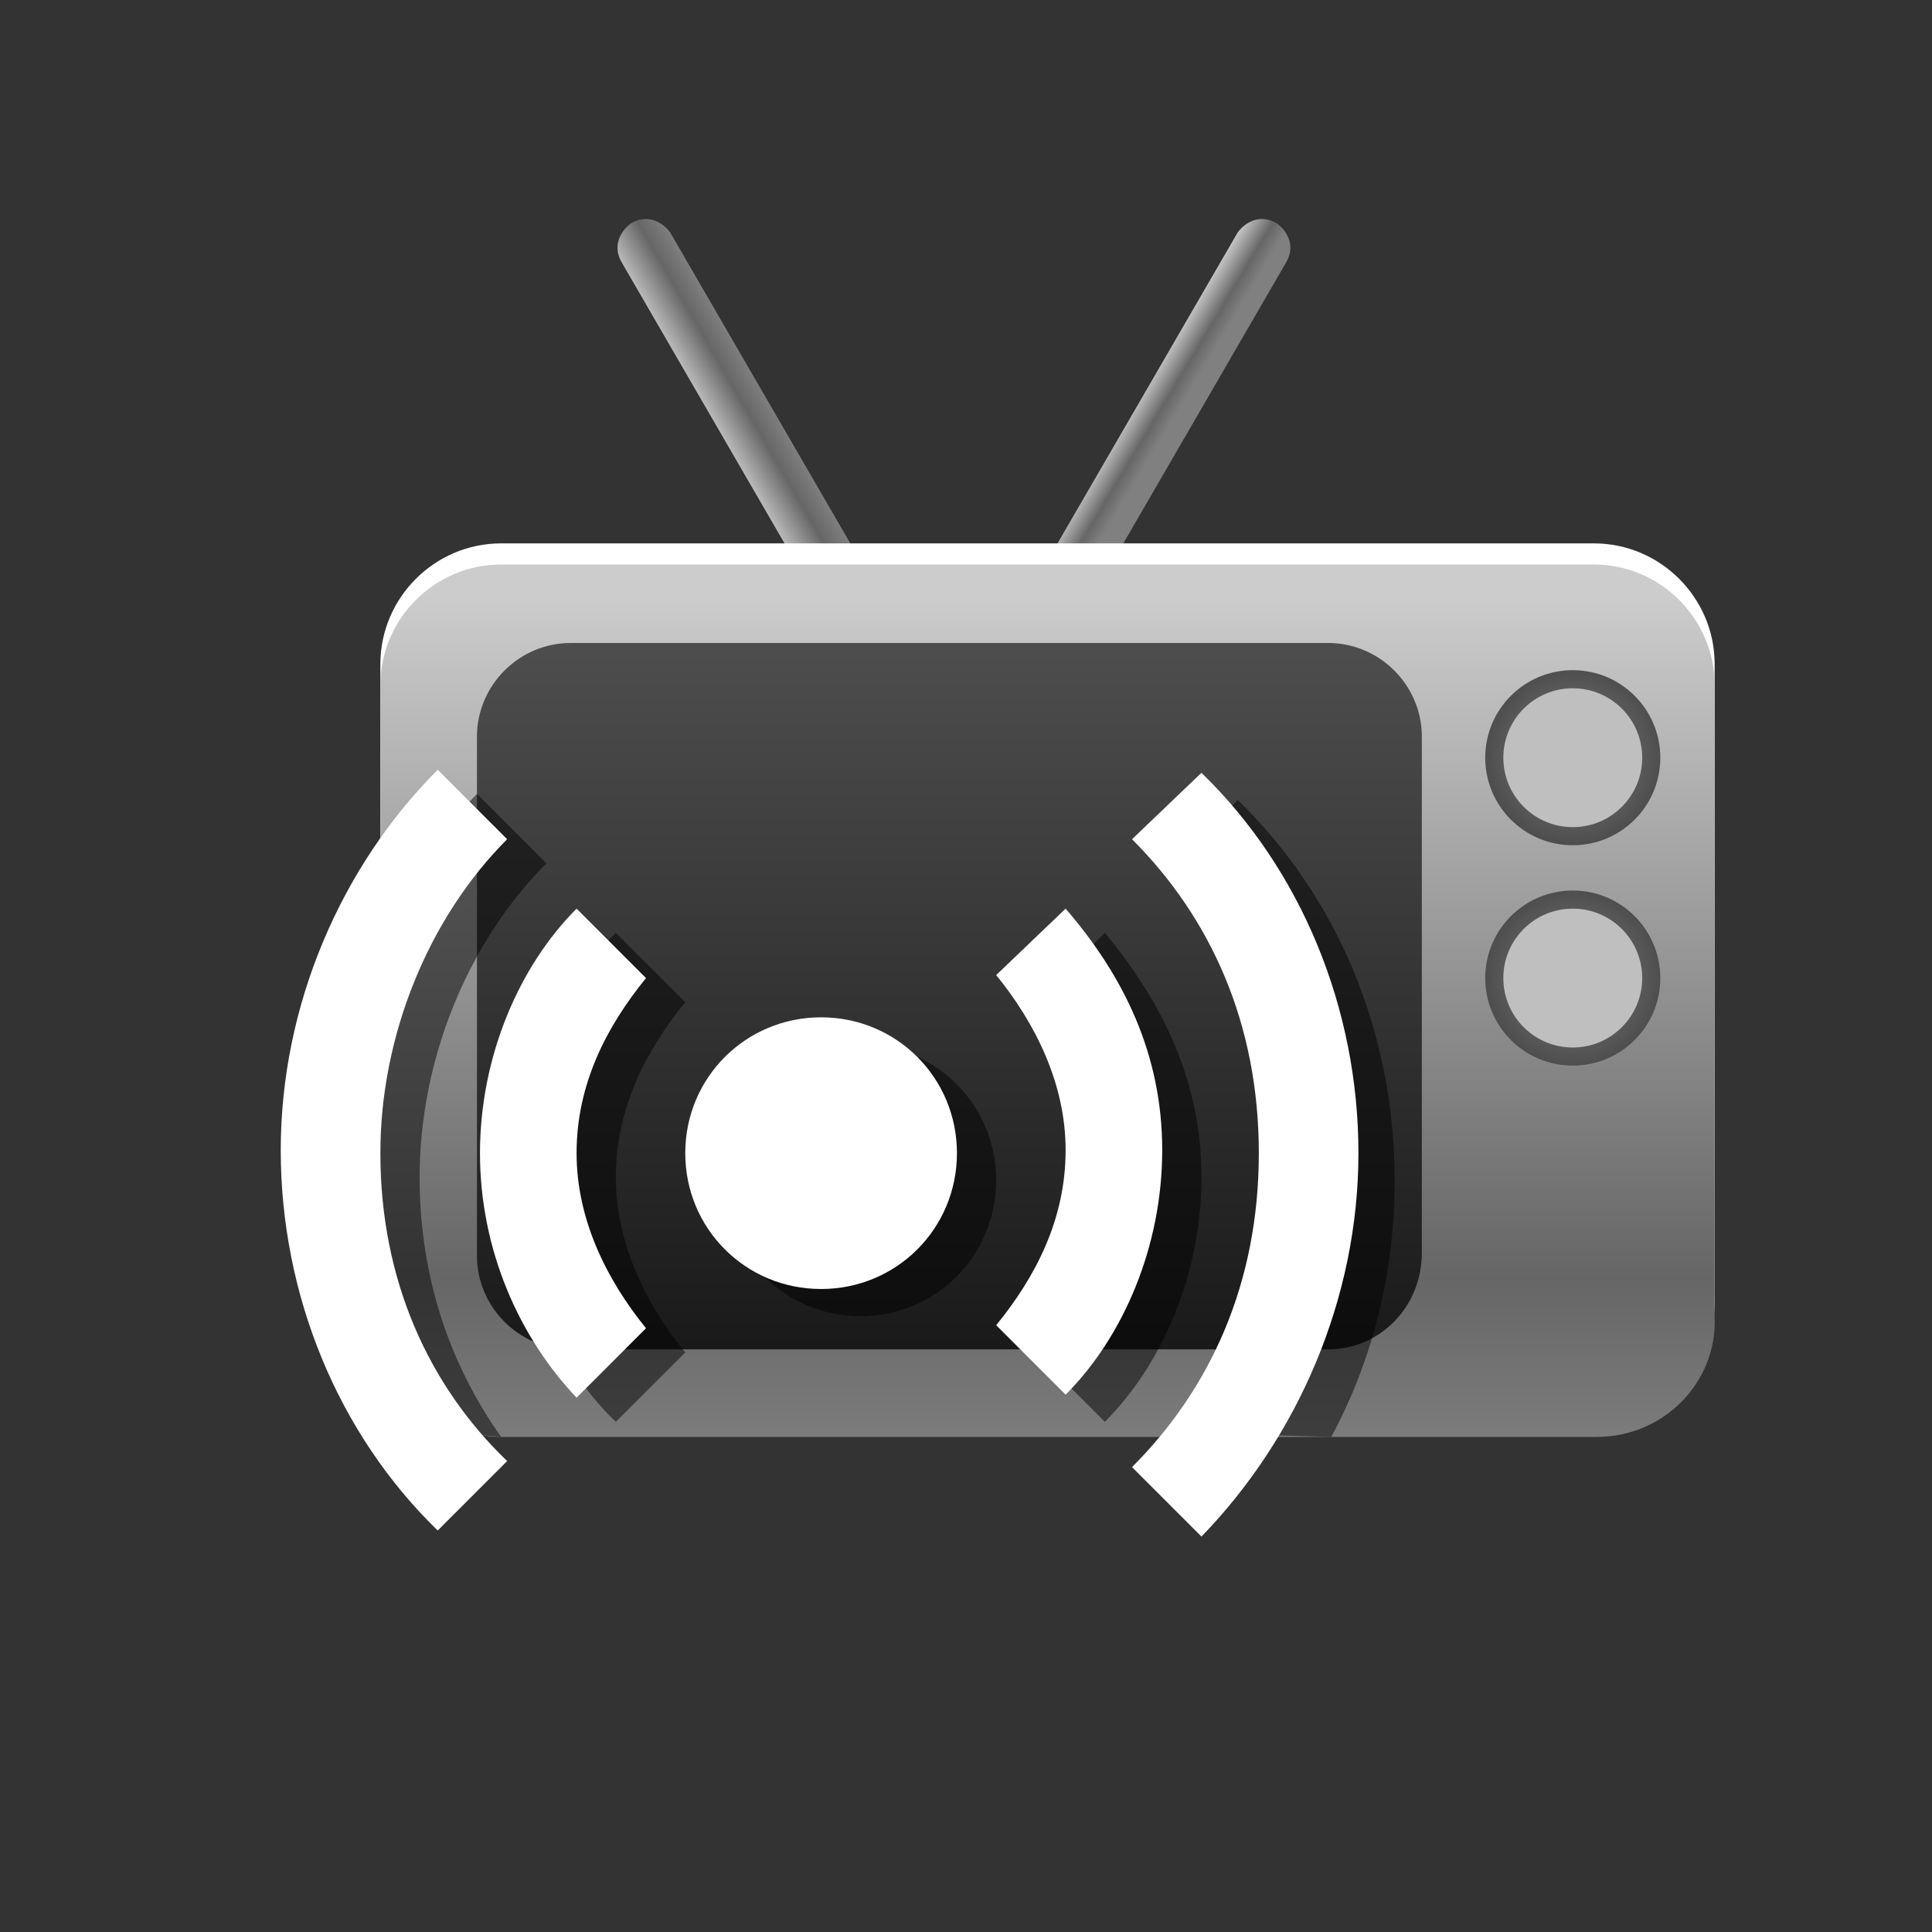<?xml version="1.0" encoding="utf-8"?>
<!-- Generator: Adobe Illustrator 25.0.0, SVG Export Plug-In . SVG Version: 6.00 Build 0)  -->
<svg version="1.1" id="StreamMediaSource_x5F_64" xmlns="http://www.w3.org/2000/svg" xmlns:xlink="http://www.w3.org/1999/xlink"
	 x="0px" y="0px" viewBox="0 0 64 64" style="enable-background:new 0 0 64 64;" xml:space="preserve">
<rect x="0" y="0" width="64" height="64" fill="#333333" stroke="none"/>
<style type="text/css">
	.st0{fill:url(#SVGID_1_);}
	.st1{fill:url(#SVGID_2_);}
	.st2{fill-rule:evenodd;clip-rule:evenodd;fill:#FFFFFF;}
	.st3{fill-rule:evenodd;clip-rule:evenodd;fill:url(#SVGID_3_);}
	.st4{fill-rule:evenodd;clip-rule:evenodd;fill:url(#SVGID_4_);}
	.st5{fill-rule:evenodd;clip-rule:evenodd;fill:url(#SVGID_5_);}
	.st6{fill-rule:evenodd;clip-rule:evenodd;fill:url(#SVGID_6_);}
	.st7{fill-rule:evenodd;clip-rule:evenodd;fill:#BFBFBF;}
	.st8{opacity:0.5;}
	.st9{enable-background:new    ;}
	.st10{fill:#FFFFFF;}
	.st11{fill:#FFFFFF;enable-background:new    ;}
	.st12{fill:none;}
</style>
<g>
	<g>
		<linearGradient id="SVGID_1_" gradientUnits="userSpaceOnUse" x1="24.021" y1="15.112" x2="25.909" y2="14.016">
			<stop  offset="0" style="stop-color:#CCCCCC"/>
			<stop  offset="0.634" style="stop-color:#666666"/>
			<stop  offset="1" style="stop-color:#808080"/>
		</linearGradient>
		<path class="st0" d="M29.2,21.6L29.2,21.6c-0.5,0.3-1,0.1-1.3-0.3L20.6,8.7c-0.3-0.5-0.1-1,0.3-1.3l0,0c0.5-0.3,1-0.1,1.3,0.3
			l7.3,12.6C29.8,20.8,29.6,21.4,29.2,21.6z"/>
		<linearGradient id="SVGID_2_" gradientUnits="userSpaceOnUse" x1="37.171" y1="13.957" x2="38.389" y2="14.688">
			<stop  offset="0" style="stop-color:#CCCCCC"/>
			<stop  offset="0.634" style="stop-color:#666666"/>
			<stop  offset="1" style="stop-color:#808080"/>
		</linearGradient>
		<path class="st1" d="M34,21.6L34,21.6c0.5,0.3,1,0.1,1.3-0.3l7.3-12.6c0.3-0.5,0.1-1-0.3-1.3v0c-0.5-0.3-1-0.1-1.3,0.3l-7.3,12.6
			C33.4,20.8,33.5,21.4,34,21.6z"/>
		<path class="st2" d="M52.9,46.9H16.6c-2.2,0-4-1.8-4-4V22c0-2.2,1.8-4,4-4h36.2c2.2,0,4,1.8,4,4v20.9
			C56.9,45.1,55.1,46.9,52.9,46.9z"/>
		<linearGradient id="SVGID_3_" gradientUnits="userSpaceOnUse" x1="34.733" y1="19.73" x2="34.733" y2="48.6">
			<stop  offset="0" style="stop-color:#CCCCCC"/>
			<stop  offset="0.782" style="stop-color:#666666"/>
			<stop  offset="1" style="stop-color:#808080"/>
		</linearGradient>
		<path class="st3" d="M52.9,47.6H16.6c-2.2,0-4-1.8-4-4V22.7c0-2.2,1.8-4,4-4h36.2c2.2,0,4,1.8,4,4v20.9
			C56.9,45.8,55.1,47.6,52.9,47.6z"/>
		<linearGradient id="SVGID_4_" gradientUnits="userSpaceOnUse" x1="31.452" y1="21.561" x2="31.452" y2="44.561">
			<stop  offset="0" style="stop-color:#4D4D4D"/>
			<stop  offset="1" style="stop-color:#1A1A1A"/>
		</linearGradient>
		<path class="st4" d="M44,44.7H18.9c-1.7,0-3.1-1.4-3.1-3.1V24.4c0-1.7,1.4-3.1,3.1-3.1H44c1.7,0,3.1,1.4,3.1,3.1v17.1
			C47.1,43.3,45.7,44.7,44,44.7z"/>
		<radialGradient id="SVGID_5_" cx="52.127" cy="25.059" r="2.949" gradientUnits="userSpaceOnUse">
			<stop  offset="0" style="stop-color:#808080"/>
			<stop  offset="1" style="stop-color:#4D4D4D"/>
		</radialGradient>
		<circle class="st5" cx="52.1" cy="25.1" r="2.9"/>
		<radialGradient id="SVGID_6_" cx="52.127" cy="32.406" r="2.949" gradientUnits="userSpaceOnUse">
			<stop  offset="0" style="stop-color:#808080"/>
			<stop  offset="1" style="stop-color:#4D4D4D"/>
		</radialGradient>
		<circle class="st6" cx="52.1" cy="32.4" r="2.9"/>
		<circle class="st7" cx="52.1" cy="25.1" r="2.3"/>
		<circle class="st7" cx="52.1" cy="32.4" r="2.3"/>
	</g>
	<g class="st8">
		<path d="M28.5,43.6c2.5,0,4.5-2,4.5-4.5s-2-4.5-4.5-4.5c-2.5,0-4.5,2-4.5,4.5S26,43.6,28.5,43.6z"/>
		<path class="st9" d="M20.4,47.1l2.3-2.3c-1.3-1.6-2.3-3.6-2.3-5.8c0-2.3,1-4.2,2.3-5.8l-2.3-2.3c-1.9,1.9-3.2,4.9-3.2,8.1
			S18.4,45.2,20.4,47.1z"/>
		<path class="st9" d="M36.6,30.9l-2.3,2.3c1.3,1.6,2.3,3.6,2.3,5.8c0,2.3-1,4.2-2.3,5.8l2.3,2.3c1.9-1.9,3.2-4.9,3.2-8.1
			S38.5,33.2,36.6,30.9z"/>
		<path class="st9" d="M44.1,47.6c1.4-2.6,2.1-5.5,2.1-8.5c0-4.9-1.9-9.4-5.2-12.6l-2.3,2.3C41.4,31.3,43,34.8,43,39
			c0,3.3-1,6.2-2.7,8.5"/>
		<path class="st9" d="M16.6,47.6c-1.7-2.4-2.7-5.3-2.7-8.6c0-3.9,1.6-7.8,4.2-10.4l-2.3-2.3c-3.2,3.2-5.2,7.8-5.2,12.6
			s0.5,5.3,3.7,8.5"/>
	</g>
	<g>
		<path class="st10" d="M27.2,42.7c2.5,0,4.5-2,4.5-4.5s-2-4.5-4.5-4.5c-2.5,0-4.5,2-4.5,4.5S24.7,42.7,27.2,42.7z"/>
		<path class="st11" d="M19.1,46.3l2.3-2.3c-1.3-1.6-2.3-3.6-2.3-5.8c0-2.3,1-4.2,2.3-5.8l-2.3-2.3c-1.9,1.9-3.2,4.9-3.2,8.1
			S17.2,44.3,19.1,46.3z"/>
		<path class="st11" d="M35.3,30.1L33,32.3c1.3,1.6,2.3,3.6,2.3,5.8c0,2.3-1,4.2-2.3,5.8l2.3,2.3c1.9-1.9,3.2-4.9,3.2-8.1
			S37.2,32.3,35.3,30.1z"/>
		<path class="st11" d="M37.5,27.8c2.6,2.6,4.2,6.1,4.2,10.4s-1.6,7.8-4.2,10.4l2.3,2.3C43,47.6,45,43,45,38.2s-1.9-9.4-5.2-12.6
			L37.5,27.8z"/>
		<path class="st11" d="M12.6,38.2c0-3.9,1.6-7.8,4.2-10.4l-2.3-2.3c-3.2,3.2-5.2,7.8-5.2,12.6s1.9,9.4,5.2,12.6l2.3-2.3
			C14.2,45.9,12.6,42.4,12.6,38.2z"/>
	</g>
	<rect x="0" class="st12" width="64" height="64"/>
</g>
</svg>
